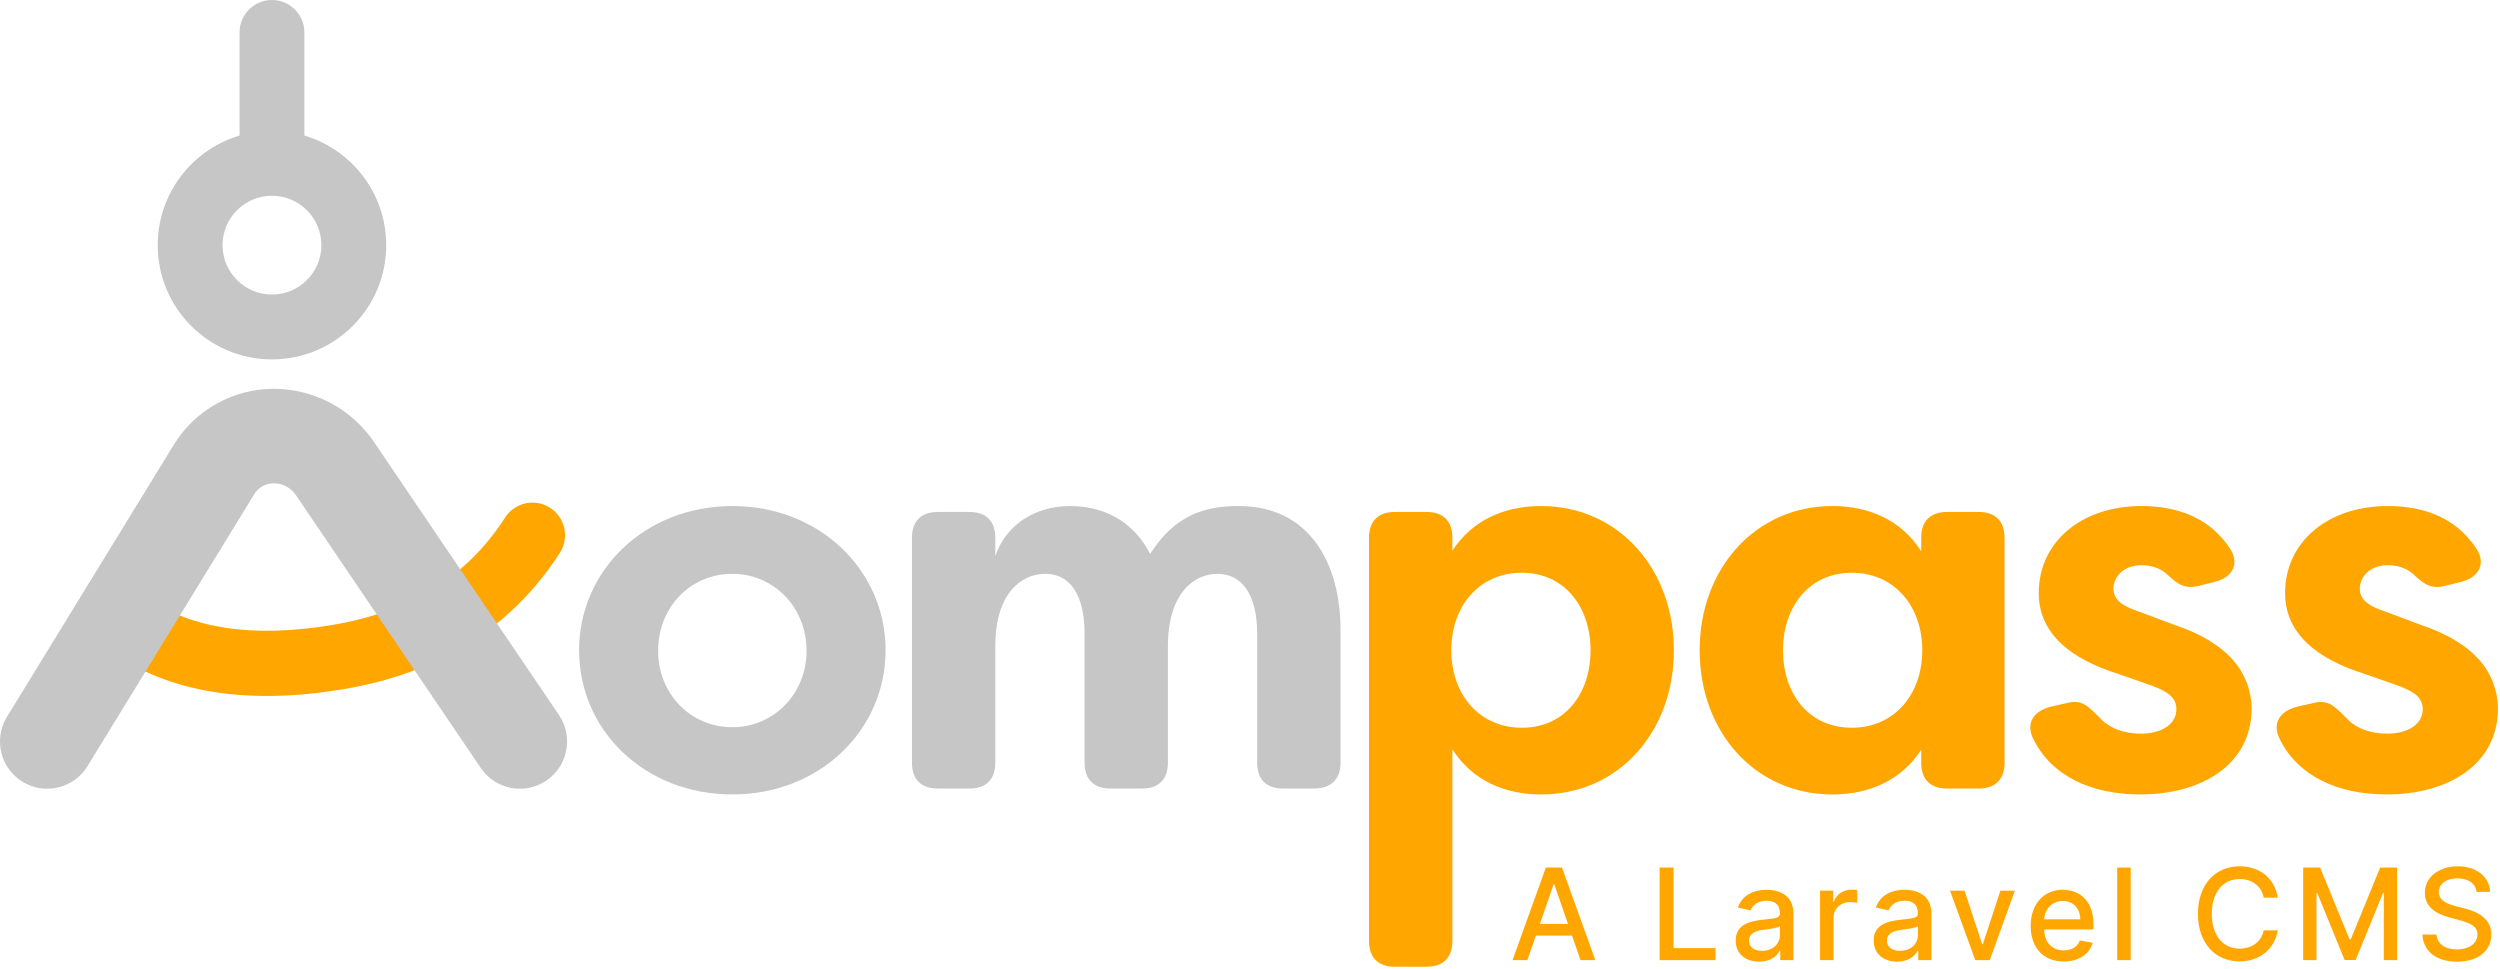 <?xml version="1.0" encoding="UTF-8"?>
<svg width="815px" height="316px" viewBox="0 0 815 316" version="1.1" xmlns="http://www.w3.org/2000/svg" xmlns:xlink="http://www.w3.org/1999/xlink">
    <title>kompass_logo_grau</title>
    <g id="Logos" stroke="none" stroke-width="1" fill="none" fill-rule="evenodd">
        <g id="Kompass-Dack" transform="translate(-391, -450)" fill-rule="nonzero">
            <g id="kompass_logo_grau" transform="translate(391, 450)">
                <g id="Icon" transform="translate(0, -0)">
                    <path d="M88.66,42.674 C68.092,42.674 51.415,59.348 51.415,79.92 C51.415,100.493 68.092,117.166 88.66,117.166 C109.228,117.166 125.905,100.493 125.905,79.92 C125.905,59.348 109.228,42.674 88.66,42.674 Z M88.66,63.823 C97.56,63.823 104.77,71.032 104.77,79.92 C104.77,88.808 97.56,96.017 88.66,96.017 C79.76,96.017 72.55,88.808 72.55,79.92 C72.55,71.032 79.76,63.823 88.66,63.823 Z" id="Oval" fill="#C6C6C6"></path>
                    <path d="M88.66,0 C94.397,0 99.067,4.575 99.223,10.278 L99.227,10.574 L99.227,46.136 C99.227,51.977 94.496,56.711 88.66,56.711 C82.923,56.711 78.253,52.136 78.097,46.432 L78.093,46.136 L78.093,10.574 C78.093,4.734 82.824,0 88.66,0 Z" id="Path-4" fill="#C6C6C6"></path>
                    <path d="M164.658,168.724 C167.83,163.788 174.401,162.36 179.334,165.535 C184.266,168.709 185.693,175.284 182.521,180.22 C166.808,204.667 142.9,219.584 111.542,224.744 C80.527,229.848 55.136,225.857 35.854,212.283 C31.057,208.906 29.904,202.278 33.279,197.478 C36.593,192.764 43.042,191.566 47.815,194.724 L48.074,194.901 C62.31,204.922 82.156,208.042 108.096,203.773 C133.694,199.56 152.299,187.953 164.658,168.724 Z" id="Path-3" fill="#FFA700"></path>
                    <path d="M89.239,126.754 C102.156,126.754 114.244,133.072 121.625,143.652 L121.935,144.101 L182.217,233.086 C186.987,240.126 185.15,249.702 178.114,254.475 C171.179,259.179 161.782,257.461 156.947,250.668 L156.74,250.369 L96.457,161.384 C94.834,158.989 92.13,157.554 89.239,157.554 C86.743,157.554 84.42,158.804 83.041,160.87 L82.886,161.112 L28.509,249.782 C24.064,257.032 14.587,259.302 7.343,254.854 C0.2,250.468 -2.106,241.188 2.091,233.98 L2.275,233.673 L56.651,145.002 C63.604,133.664 75.944,126.754 89.239,126.754 Z" id="Path-2" fill="#C6C6C6"></path>
                </g>
                <g id="ompass" transform="translate(188.784, 164.97)">
                    <path d="M49.959,94.022 C78.532,94.022 99.918,72.972 99.918,47.011 C99.918,21.05 78.532,0 49.959,0 C21.386,0 0,21.05 0,47.011 C0,73.147 21.386,94.022 49.959,94.022 Z M49.959,72.095 C36.286,72.095 25.768,61.219 25.768,47.186 C25.768,32.978 36.286,22.102 49.959,22.102 C63.457,22.102 74.15,32.978 74.15,47.186 C74.15,61.219 63.457,72.095 49.959,72.095 Z" id="Shape" fill="#C6C6C6"></path>
                    <path d="M116.93,92.092 L127.272,92.092 C132.706,92.092 135.686,89.11 135.686,83.672 L135.686,45.607 C135.686,28.768 143.925,22.102 151.989,22.102 C160.052,22.102 164.785,28.943 164.785,41.573 L164.785,83.672 C164.785,89.11 167.765,92.092 173.199,92.092 L183.542,92.092 C188.976,92.092 191.956,89.11 191.956,83.672 L191.956,44.73 C192.307,28.242 200.545,22.102 208.083,22.102 C216.147,22.102 221.055,28.943 221.055,41.573 L221.055,83.672 C221.055,89.11 224.035,92.092 229.469,92.092 L239.636,92.092 C245.07,92.092 248.226,89.11 248.226,83.672 L248.226,40.345 C248.226,19.12 238.409,0 215.095,0 C204.928,0 194.585,2.28 186.171,15.612 C180.386,4.385 170.395,0 160.052,0 C148.833,0 139.192,5.964 135.686,16.313 L135.686,10.349 C135.686,4.912 132.706,1.93 127.272,1.93 L116.93,1.93 C111.495,1.93 108.515,4.912 108.515,10.349 L108.515,83.672 C108.515,89.11 111.495,92.092 116.93,92.092 Z" id="Path" fill="#C6C6C6"></path>
                    <path d="M265.929,150.19 L276.271,150.19 C281.706,150.19 284.686,147.208 284.686,141.771 L284.686,79.287 C291.172,89.461 301.689,94.022 313.609,94.022 C338.852,94.022 356.907,73.674 356.907,47.011 C356.907,20.523 338.852,0 313.609,0 C301.689,0 291.172,4.561 284.686,14.559 L284.686,10.349 C284.686,4.912 281.706,1.93 276.271,1.93 L265.929,1.93 C260.495,1.93 257.515,4.912 257.515,10.349 L257.515,141.771 C257.515,147.208 260.495,150.19 265.929,150.19 Z M307.299,72.27 C293.45,72.27 284.335,61.395 284.335,47.011 C284.335,32.627 293.45,21.751 307.299,21.751 C321.498,21.751 329.736,33.153 329.736,47.011 C329.736,61.044 321.498,72.27 307.299,72.27 Z" id="Shape" fill="#FFA700"></path>
                    <path d="M408.6,94.022 C420.52,94.022 431.037,89.461 437.523,79.462 L437.523,83.672 C437.523,89.11 440.503,92.092 445.938,92.092 L456.28,92.092 C461.714,92.092 464.694,89.11 464.694,83.672 L464.694,10.349 C464.694,4.912 461.714,1.93 456.28,1.93 L445.938,1.93 C440.503,1.93 437.523,4.912 437.523,10.349 L437.523,14.735 C431.037,4.561 420.52,0 408.6,0 C383.357,0 365.302,20.523 365.302,47.011 C365.302,73.674 383.357,94.022 408.6,94.022 Z M414.91,72.27 C400.711,72.27 392.472,61.044 392.472,47.011 C392.472,33.153 400.711,21.751 414.91,21.751 C428.759,21.751 437.874,32.627 437.874,47.011 C437.874,61.395 428.759,72.27 414.91,72.27 Z" id="Shape" fill="#FFA700"></path>
                    <path d="M508.971,94.022 C528.428,94.022 545.257,84.725 545.257,65.78 C544.906,54.729 538.245,44.73 519.664,38.591 L508.445,34.381 C503.712,32.802 500.206,30.873 500.206,27.014 C500.206,22.804 503.712,19.295 509.321,19.295 C512.476,19.295 515.632,20.173 518.086,22.628 C521.241,25.61 523.695,27.189 528.253,25.961 L533.161,24.733 C538.946,23.33 541.575,18.769 538.07,13.682 C531.408,3.684 520.891,0 509.321,0 C489.863,0 475.84,11.577 475.84,28.417 C475.84,44.73 491.967,51.572 501.258,54.554 L512.301,58.413 C518.086,60.518 520.715,62.447 520.715,66.306 C520.715,71.042 515.982,74.2 509.146,74.2 C503.536,74.2 498.803,72.446 495.648,68.937 C491.967,65.254 489.863,62.973 485.13,64.201 L479.696,65.429 C474.262,66.833 471.457,70.692 474.087,75.954 C480.047,88.058 493.019,94.022 508.971,94.022 Z" id="Path" fill="#FFA700"></path>
                    <path d="M589.282,94.022 C608.74,94.022 625.568,84.725 625.568,65.78 C625.218,54.729 618.557,44.73 599.975,38.591 L588.756,34.381 C584.023,32.802 580.518,30.873 580.518,27.014 C580.518,22.804 584.023,19.295 589.633,19.295 C592.788,19.295 595.944,20.173 598.398,22.628 C601.553,25.61 604.007,27.189 608.565,25.961 L613.473,24.733 C619.258,23.33 621.887,18.769 618.381,13.682 C611.72,3.684 601.202,0 589.633,0 C570.175,0 556.151,11.577 556.151,28.417 C556.151,44.73 572.279,51.572 581.569,54.554 L592.613,58.413 C598.398,60.518 601.027,62.447 601.027,66.306 C601.027,71.042 596.294,74.2 589.458,74.2 C583.848,74.2 579.115,72.446 575.96,68.937 C572.279,65.254 570.175,62.973 565.442,64.201 L560.008,65.429 C554.574,66.833 551.769,70.692 554.399,75.954 C560.359,88.058 573.33,94.022 589.282,94.022 Z" id="Path" fill="#FFA700"></path>
                </g>
                <g id="A-Laravel-CMS" transform="translate(493.088, 282.405)" fill="#FFA700">
                    <path d="M4.835,30.599 L7.606,22.61 L19.397,22.61 L22.154,30.599 L26.988,30.599 L16.125,0.413 L10.863,0.413 L0,30.599 L4.835,30.599 Z M8.932,18.778 L13.384,5.896 L13.619,5.896 L18.071,18.778 L8.932,18.778 Z" id="Shape"></path>
                    <polygon id="Path" points="47.945 30.599 66.177 30.599 66.177 26.679 52.499 26.679 52.499 0.413 47.945 0.413"></polygon>
                    <path d="M80.407,31.1 C84.151,31.1 86.258,29.199 87.099,27.504 L87.276,27.504 L87.276,30.599 L91.579,30.599 L91.579,15.565 C91.579,8.976 86.391,7.665 82.795,7.665 C78.697,7.665 74.924,9.315 73.45,13.442 L77.592,14.386 C78.24,12.779 79.891,11.232 82.854,11.232 C85.698,11.232 87.158,12.72 87.158,15.285 L87.158,15.388 C87.158,16.995 85.507,16.965 81.439,17.437 C77.149,17.938 72.757,19.058 72.757,24.202 C72.757,28.654 76.103,31.1 80.407,31.1 Z M81.365,27.563 C78.874,27.563 77.076,26.443 77.076,24.261 C77.076,21.903 79.169,21.063 81.719,20.724 C83.148,20.532 86.539,20.149 87.172,19.515 L87.172,22.434 C87.172,25.116 85.035,27.563 81.365,27.563 Z" id="Shape"></path>
                    <path d="M100.252,30.599 L104.659,30.599 L104.659,16.774 C104.659,13.811 106.944,11.674 110.069,11.674 C110.982,11.674 112.014,11.836 112.368,11.939 L112.368,7.724 C111.926,7.665 111.056,7.62 110.496,7.62 C107.843,7.62 105.573,9.124 104.748,11.556 L104.512,11.556 L104.512,7.959 L100.252,7.959 L100.252,30.599 Z" id="Path"></path>
                    <path d="M125.389,31.1 C129.133,31.1 131.24,29.199 132.081,27.504 L132.257,27.504 L132.257,30.599 L136.561,30.599 L136.561,15.565 C136.561,8.976 131.373,7.665 127.777,7.665 C123.679,7.665 119.906,9.315 118.432,13.442 L122.574,14.386 C123.222,12.779 124.873,11.232 127.836,11.232 C130.68,11.232 132.14,12.72 132.14,15.285 L132.14,15.388 C132.14,16.995 130.489,16.965 126.421,17.437 C122.131,17.938 117.739,19.058 117.739,24.202 C117.739,28.654 121.085,31.1 125.389,31.1 Z M126.347,27.563 C123.856,27.563 122.058,26.443 122.058,24.261 C122.058,21.903 124.151,21.063 126.701,20.724 C128.13,20.532 131.52,20.149 132.154,19.515 L132.154,22.434 C132.154,25.116 130.017,27.563 126.347,27.563 Z" id="Shape"></path>
                    <polygon id="Path" points="163.776 7.959 159.045 7.959 153.326 25.381 153.09 25.381 147.357 7.959 142.625 7.959 150.85 30.599 155.566 30.599"></polygon>
                    <path d="M179.686,31.056 C184.624,31.056 188.117,28.624 189.119,24.939 L184.948,24.188 C184.152,26.325 182.236,27.416 179.73,27.416 C175.957,27.416 173.422,24.969 173.304,20.606 L189.4,20.606 L189.4,19.043 C189.4,10.863 184.506,7.665 179.377,7.665 C173.068,7.665 168.912,12.47 168.912,19.427 C168.912,26.457 173.009,31.056 179.686,31.056 Z M173.319,17.304 C173.496,14.091 175.824,11.305 179.406,11.305 C182.826,11.305 185.066,13.84 185.081,17.304 L173.319,17.304 Z" id="Shape"></path>
                    <polygon id="Path" points="201.521 0.413 197.114 0.413 197.114 30.599 201.521 30.599"></polygon>
                    <path d="M249.481,10.229 C248.449,3.773 243.393,0 237.011,0 C229.199,0 223.436,5.852 223.436,15.506 C223.436,25.16 229.169,31.012 237.011,31.012 C243.644,31.012 248.493,26.855 249.481,20.886 L244.882,20.871 C244.101,24.733 240.858,26.855 237.04,26.855 C231.867,26.855 227.961,22.891 227.961,15.506 C227.961,8.18 231.852,4.157 237.055,4.157 C240.902,4.157 244.13,6.323 244.882,10.229 L249.481,10.229 Z" id="Path"></path>
                    <polygon id="Path" points="257.741 0.413 257.741 30.599 262.074 30.599 262.074 8.741 262.354 8.741 271.257 30.555 274.853 30.555 283.756 8.755 284.036 8.755 284.036 30.599 288.369 30.599 288.369 0.413 282.842 0.413 273.232 23.878 272.878 23.878 263.268 0.413"></polygon>
                    <path d="M314.272,8.343 L318.665,8.343 C318.532,3.508 314.258,0 308.126,0 C302.068,0 297.425,3.464 297.425,8.667 C297.425,12.868 300.432,15.329 305.281,16.641 L308.848,17.614 C312.076,18.469 314.567,19.53 314.567,22.212 C314.567,25.16 311.752,27.106 307.876,27.106 C304.368,27.106 301.449,25.544 301.184,22.257 L296.615,22.257 C296.909,27.725 301.14,31.1 307.905,31.1 C314.995,31.1 319.078,27.371 319.078,22.257 C319.078,16.818 314.228,14.71 310.396,13.767 L307.448,13 C305.09,12.396 301.95,11.29 301.965,8.402 C301.965,5.837 304.309,3.935 308.023,3.935 C311.487,3.935 313.948,5.557 314.272,8.343 Z" id="Path"></path>
                </g>
            </g>
        </g>
    </g>
</svg>
